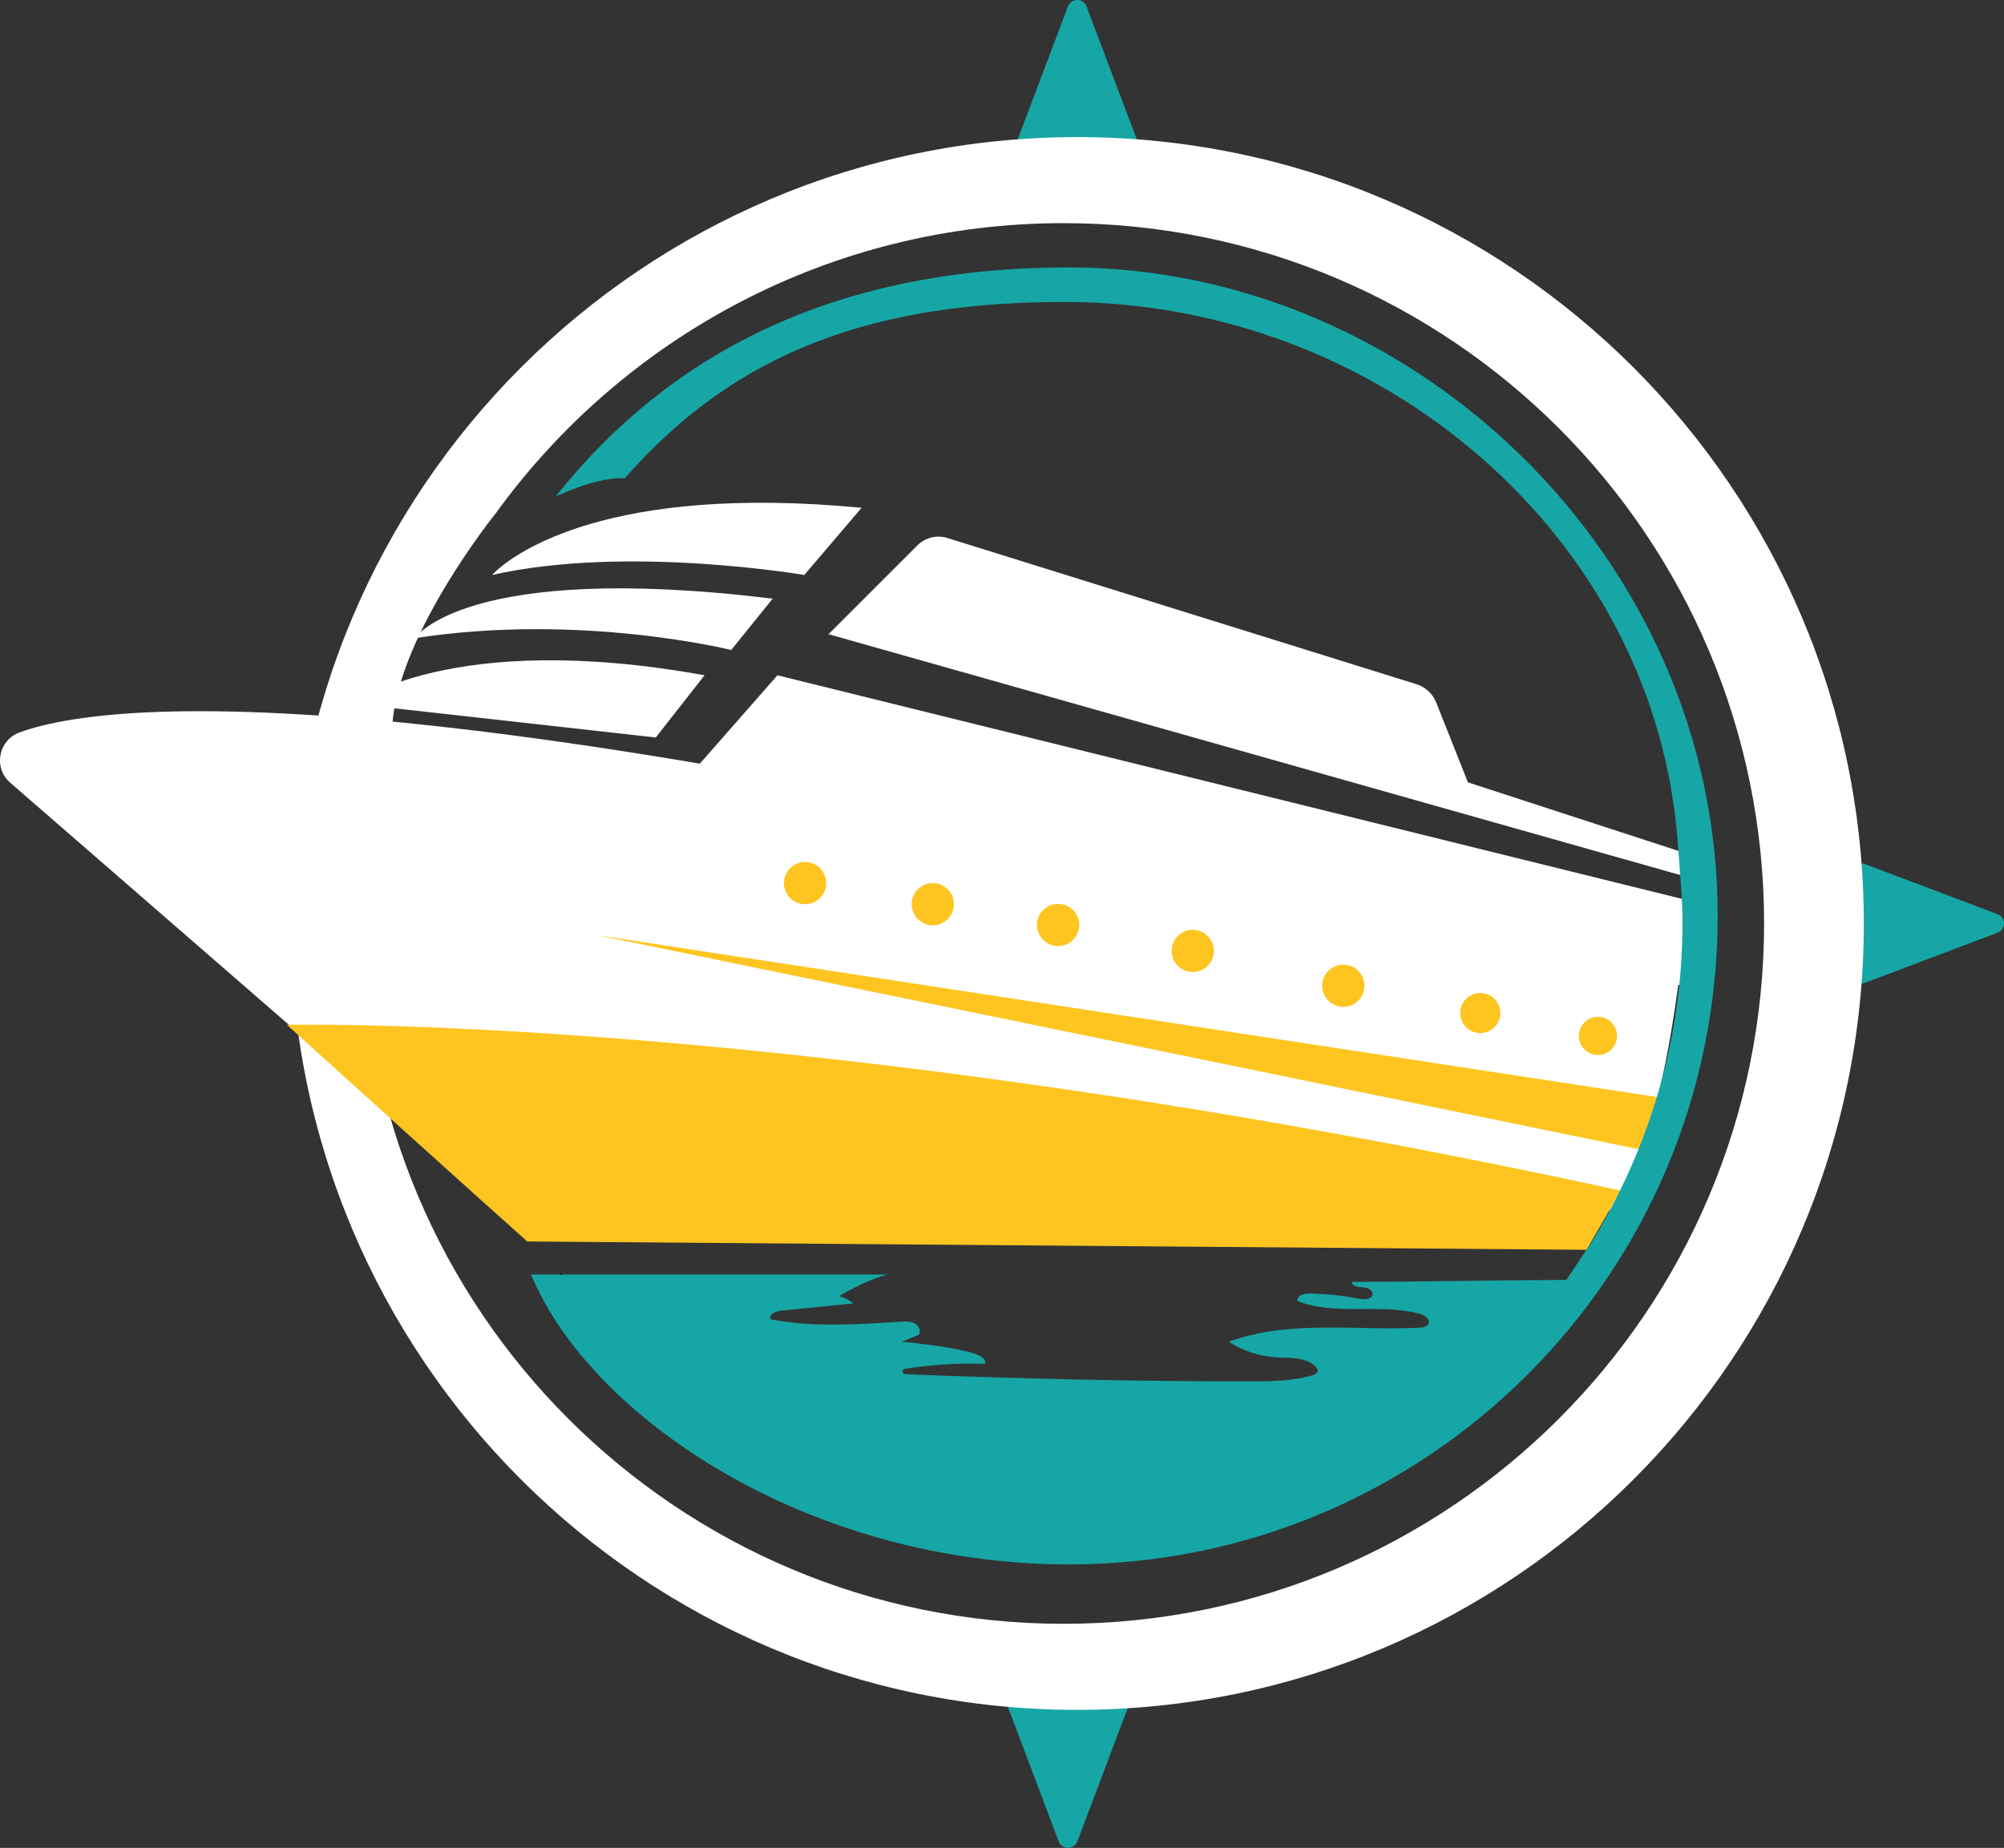 <?xml version="1.0" encoding="UTF-8"?>
<svg id="Layer_2" data-name="Layer 2" xmlns="http://www.w3.org/2000/svg" viewBox="0 0 367.12 338.61">
  <rect x="0" y="0" width="367.12" height="338.61" fill="#333333" stroke="none"/>
  <defs>
    <style>
      .cls-1 {
        fill: #fff;
      }

      .cls-2 {
        fill: #fec521;
      }

      .cls-3 {
        fill: #193b4a;
      }

      .cls-4 {
        fill: #17a6a6;
      }

      .cls-5 {
        fill: none;
        stroke: #000;
        stroke-miterlimit: 10;
      }
    </style>
  </defs>
  <g id="Layer_2-2" data-name="Layer 2">
    <g>
      <path class="cls-4" d="m195.64,1.18l-9.49,25.12h22.39l-9.49-25.12c-.59-1.57-2.81-1.57-3.4,0Z"/>
      <path class="cls-4" d="m197.36,337.43l9.49-25.12h-22.39l9.49,25.12c.59,1.57,2.81,1.57,3.4,0Z"/>
      <path class="cls-4" d="m365.94,167.52l-24.54-9.28c-.28-.11-.58.1-.58.4v21.15c0,.3.3.51.58.4l24.54-9.28c1.57-.59,1.57-2.81,0-3.4Z"/>
      <path class="cls-5" d="m286.6,235.05c-20.58,28.27-53.92,46.64-91.56,46.64s-72.15-19.02-92.63-48.14"/>
      <path class="cls-1" d="m197.34,25.12c-79.58,0-144.1,64.52-144.1,144.1s64.52,144.1,144.1,144.1,144.1-64.52,144.1-144.1S276.92,25.12,197.34,25.12Zm-2.5,272.43c-70.87,0-128.33-57.45-128.33-128.33,0-12.86,4.31-24.8,5.41-36.98,1.51-16.63,18.85-38.12,18.85-38.12,23.31-32.25,61.24-53.23,104.07-53.23,70.88,0,128.33,57.46,128.33,128.33s-57.45,128.33-128.33,128.33Z"/>
      <path class="cls-1" d="m309.13,156.46l-40.22-13.1-5.79-14.6c-.64-1.62-1.99-2.87-3.65-3.39l-85.93-26.79c-1.93-.6-4.04-.08-5.48,1.35l-16.28,16.28,157.47,44.54-.11-4.3Z"/>
      <polygon class="cls-1" points="142.42 123.74 308.84 164.89 308.18 180.63 128.19 139.95 142.42 123.74"/>
      <path class="cls-1" d="m129.07,123.74l-8.94,11.4-55.31-6.18s17.66-13.65,64.25-5.22Z"/>
      <path class="cls-1" d="m141.55,109.7l-7.6,9.41s-27.57-6.88-57.94-2.17c0,0,9.08-14.12,65.54-7.24Z"/>
      <path class="cls-1" d="m291.85,222.64l-200.46-3.12c-1.28-.02-2.51-.49-3.48-1.33L1.87,143.42c-3.14-2.73-2.17-7.8,1.74-9.22,19.65-7.13,90-10.46,303.85,46.14,2.64.7.36-2.71,0,0-1.25,9.51-4.67,30.75-11.04,39.95-1.04,1.49-2.74,2.37-4.56,2.35Z"/>
      <polygon class="cls-2" points="304.38 201.15 109.33 171.35 301.49 210.85 304.38 201.15"/>
      <circle class="cls-2" cx="147.48" cy="161.82" r="3.87"/>
      <circle class="cls-2" cx="170.88" cy="165.69" r="3.87"/>
      <circle class="cls-2" cx="193.84" cy="169.49" r="3.87"/>
      <circle class="cls-2" cx="218.51" cy="174.25" r="3.87"/>
      <circle class="cls-2" cx="246.09" cy="180.63" r="3.87"/>
      <circle class="cls-2" cx="271.18" cy="185.63" r="3.68"/>
      <circle class="cls-2" cx="292.73" cy="189.82" r="3.5"/>
      <path class="cls-1" d="m157.84,93.05l-10.5,12.31s-32.55-5.58-57.18,0c0,0,4.63-5.46,18.04-9.37,10.5-3.06,26.38-5.16,49.64-2.94"/>
      <line class="cls-3" x1="291.32" y1="228" x2="97.28" y2="226.48"/>
      <path class="cls-2" d="m96.6,227.49s-9.37-8.29-44.04-39.7c0,0,94.23-2.28,244.36,30.38l-6.28,10.85"/>
      <path class="cls-4" d="m97.28,233.55c10.92,26.29,50.9,53.11,98.56,53.11,65.63,0,118.83-53.2,118.83-118.83s-55.63-118.83-118.83-118.83c-41.49,0-72.28,14.61-94.05,41.98h0s7.55-3.65,12.69-3.36h0c20.75-23.76,46.53-32.29,80.56-32.29,57.83,0,108.37,43.1,112.34,99.36.37,5.29.8,9.27.83,13.82.15,21.76-6.14,42.08-16.78,59.34l-4.83,7.2.39-.52c-13.79.05-25.64.34-39.42.38.21.79,1.24.93,2.06.98s1.86.41,1.82,1.23c-.04.96-1.42,1.06-2.37.88-2.88-.56-5.81-.88-8.75-.97-1.24-.04-2.57.11-2.7,1.35,7.02,2.79,15.12.4,22.42,2.35.89.24,1.98.95,1.64,1.8-.24.6-1.01.73-1.66.76-11.8.57-23.84-1.48-34.94,2.57,2.6,1.68,5.64,2.67,8.72,2.86,2.57.16,5.54-.09,7.28,1.81.15.16.29.35.3.57.04.5-.54.79-1.02.93-3.67,1.06-7.55,1.09-11.38,1.09-21.31,0-41.41-.44-63.14-1.3-.6-.02-.66-.91-.06-1,4.83-.76,9.74-1.07,14.62-.91.35-.68-.5-1.34-1.22-1.62-4.43-1.71-14.52-2.4-13.94-2.45,1.02-.42,2.05-.84,3.07-1.26.45-.69-.02-1.68-.74-2.07s-1.6-.36-2.42-.31c-8.01.45-16.13,1.09-24.01-.45-.32-.9.96-1.47,1.91-1.57,4.43-.45,8.85-.89,13.28-1.34-.78-.62-1.68-1.08-2.64-1.34,2.03-1.23,6.65-3.56,8.99-3.95-19.1,0-41.21.01-60.67,0"/>
    </g>
  </g>
</svg>